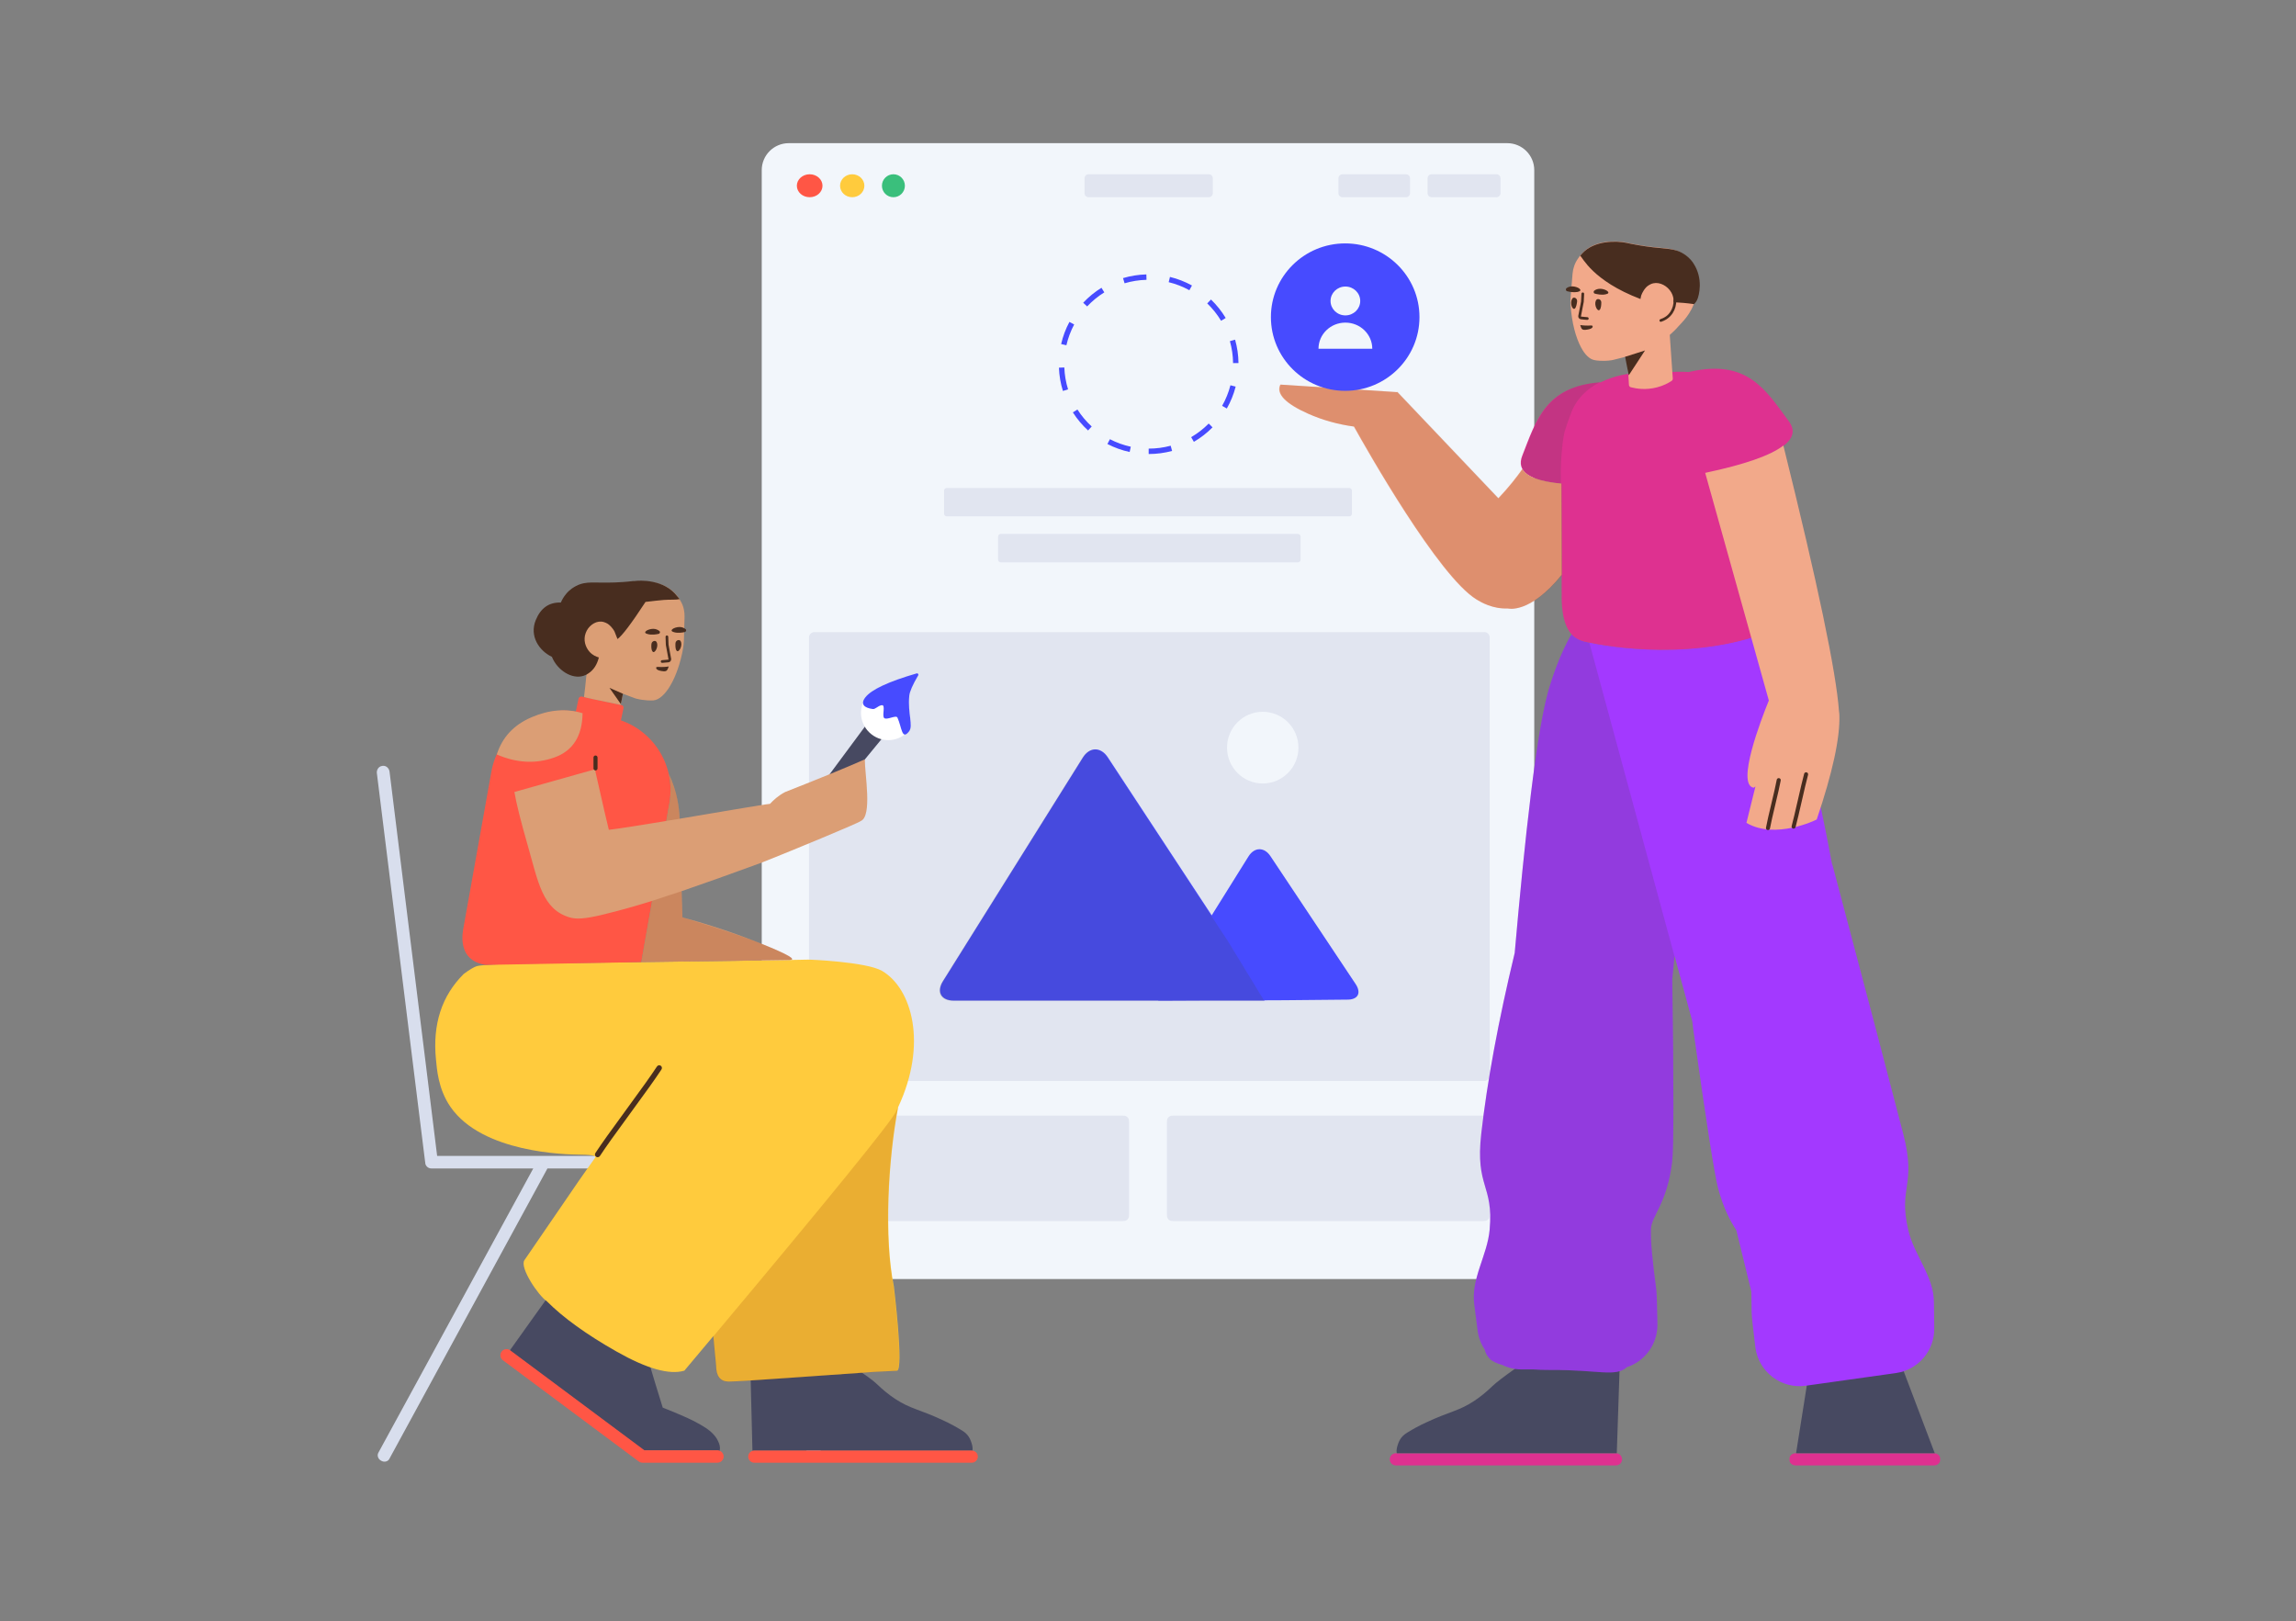 <svg width="898" height="634" viewBox="0 0 898 634" fill="none" xmlns="http://www.w3.org/2000/svg">
<rect x="0" y="0" width="898" height="634" fill="#808080" stroke="none"/>
<g clip-path="url(#clip0)">
<path d="M589.511 55.993H308.489C302.655 55.993 297.925 60.723 297.925 66.558V489.674C297.925 495.509 302.655 500.239 308.489 500.239H589.511C595.345 500.239 600.075 495.509 600.075 489.674V66.558C600.075 60.723 595.345 55.993 589.511 55.993Z" fill="#F2F6FB"/>
<path d="M316.677 77.136C319.449 77.136 321.695 75.126 321.695 72.646C321.695 70.166 319.449 68.156 316.677 68.156C313.906 68.156 311.659 70.166 311.659 72.646C311.659 75.126 313.906 77.136 316.677 77.136Z" fill="#FF5645"/>
<path d="M333.316 77.136C335.942 77.136 338.071 75.126 338.071 72.646C338.071 70.166 335.942 68.156 333.316 68.156C330.691 68.156 328.562 70.166 328.562 72.646C328.562 75.126 330.691 77.136 333.316 77.136Z" fill="#FFCB3D"/>
<path d="M349.428 77.136C351.907 77.136 353.918 75.126 353.918 72.646C353.918 70.166 351.907 68.156 349.428 68.156C346.948 68.156 344.938 70.166 344.938 72.646C344.938 75.126 346.948 77.136 349.428 77.136Z" fill="#3ABF7C"/>
<path d="M425.758 68.156H472.771C473.646 68.156 474.355 68.866 474.355 69.741V75.551C474.355 76.427 473.646 77.136 472.771 77.136H425.758C424.882 77.136 424.173 76.427 424.173 75.551V69.741C424.173 68.866 424.882 68.156 425.758 68.156ZM559.929 68.156H585.285C586.16 68.156 586.869 68.866 586.869 69.741V75.551C586.869 76.427 586.16 77.136 585.285 77.136H559.929C559.054 77.136 558.345 76.427 558.345 75.551V69.741C558.345 68.866 559.054 68.156 559.929 68.156ZM525.066 68.156H549.893C550.768 68.156 551.478 68.866 551.478 69.741V75.551C551.478 76.427 550.768 77.136 549.893 77.136H525.066C524.191 77.136 523.481 76.427 523.481 75.551V69.741C523.481 68.866 524.191 68.156 525.066 68.156ZM391.422 208.826H507.634C508.218 208.826 508.691 209.299 508.691 209.883V218.875C508.691 219.459 508.218 219.932 507.634 219.932H391.422C390.839 219.932 390.366 219.459 390.366 218.875V209.883C390.366 209.299 390.839 208.826 391.422 208.826ZM370.293 190.846H527.707C528.291 190.846 528.764 191.319 528.764 191.902V200.895C528.764 201.478 528.291 201.951 527.707 201.951H370.293C369.709 201.951 369.236 201.478 369.236 200.895V191.902C369.236 191.319 369.709 190.846 370.293 190.846ZM316.413 249.324C316.413 248.159 317.364 247.214 318.527 247.214H580.53C581.697 247.214 582.644 248.159 582.644 249.324V420.678C582.644 421.843 581.693 422.787 580.53 422.787H318.527C317.359 422.787 316.413 421.843 316.413 420.678V249.324ZM318.065 436.322H438.896C439.838 436.322 440.179 436.42 440.524 436.605C440.868 436.789 441.138 437.059 441.322 437.403C441.507 437.748 441.605 438.089 441.605 439.031V474.863C441.605 475.805 441.507 476.146 441.322 476.491C441.138 476.835 440.868 477.105 440.524 477.289C440.179 477.473 439.838 477.571 438.896 477.571H318.065C317.123 477.571 316.782 477.473 316.437 477.289C316.093 477.105 315.823 476.835 315.639 476.491C315.455 476.146 315.356 475.805 315.356 474.863V439.031C315.356 438.089 315.455 437.748 315.639 437.403C315.823 437.059 316.093 436.789 316.437 436.605C316.782 436.42 317.123 436.322 318.065 436.322ZM459.104 436.322H579.935C580.877 436.322 581.218 436.42 581.563 436.605C581.907 436.789 582.177 437.059 582.361 437.403C582.545 437.748 582.644 438.089 582.644 439.031V474.863C582.644 475.805 582.545 476.146 582.361 476.491C582.177 476.835 581.907 477.105 581.563 477.289C581.218 477.473 580.877 477.571 579.935 477.571H459.104C458.162 477.571 457.821 477.473 457.476 477.289C457.132 477.105 456.862 476.835 456.677 476.491C456.493 476.146 456.395 475.805 456.395 474.863V439.031C456.395 438.089 456.493 437.748 456.677 437.403C456.862 437.059 457.132 436.789 457.476 436.605C457.821 436.42 458.162 436.322 459.104 436.322Z" fill="#E1E5F0"/>
<path d="M493.874 306.425C501.587 306.425 507.839 300.147 507.839 292.403C507.839 284.658 501.587 278.38 493.874 278.38C486.162 278.38 479.909 284.658 479.909 292.403C479.909 300.147 486.162 306.425 493.874 306.425Z" fill="#F2F6FB"/>
<path d="M449.264 177.571V175.458C452.202 175.458 455.089 175.074 457.872 174.325L458.421 176.365C455.46 177.163 452.388 177.571 449.264 177.571ZM466.946 172.803L465.881 170.978C468.391 169.513 470.699 167.721 472.742 165.654L474.245 167.14C472.071 169.338 469.616 171.244 466.946 172.803ZM479.825 159.775L477.988 158.731C479.422 156.209 480.518 153.505 481.243 150.683L483.289 151.209C482.517 154.213 481.351 157.091 479.825 159.775ZM484.389 141.991L482.276 142.018C482.239 139.082 481.818 136.2 481.033 133.426L483.066 132.85C483.902 135.803 484.35 138.869 484.389 141.991ZM479.39 124.368L477.579 125.457C476.082 122.966 474.261 120.682 472.167 118.665L473.633 117.143C475.86 119.289 477.797 121.718 479.39 124.368ZM466.199 111.66L465.179 113.511C462.639 112.11 459.922 111.05 457.09 110.362L457.589 108.308C460.604 109.041 463.496 110.17 466.199 111.66ZM448.36 107.327L448.413 109.439C445.479 109.514 442.602 109.972 439.837 110.794L439.234 108.769C442.177 107.893 445.239 107.406 448.36 107.327ZM430.801 112.553L431.914 114.35C429.443 115.879 427.182 117.73 425.192 119.849L423.651 118.403C425.768 116.149 428.173 114.18 430.801 112.553ZM418.264 125.908L420.128 126.904C418.761 129.461 417.736 132.192 417.084 135.033L415.025 134.561C415.718 131.536 416.809 128.63 418.264 125.908ZM414.162 143.802L416.274 143.722C416.385 146.654 416.88 149.525 417.739 152.28L415.722 152.909C414.808 149.976 414.281 146.921 414.162 143.802ZM419.615 161.29L421.397 160.155C422.958 162.606 424.838 164.843 426.982 166.805L425.556 168.364C423.275 166.277 421.276 163.897 419.615 161.29ZM433.128 173.654L434.1 171.778C436.675 173.111 439.417 174.101 442.268 174.716L441.823 176.781C438.788 176.126 435.868 175.073 433.128 173.654ZM471.379 391.339L453.05 391.422L453.102 391.339H373.05C368.091 391.339 366.204 387.931 368.834 383.727L423.539 296.281C426.169 292.077 430.522 292.017 433.265 296.156L473.915 358.003L488.295 334.969C490.614 331.255 494.459 331.197 496.887 334.842L530.18 384.825C532.607 388.469 531.049 391.104 526.665 390.968L502.319 391.2L494.632 391.234L494.696 391.339C494.696 391.339 490.679 391.339 485.718 391.339H471.379Z" fill="#474BFF"/>
<path opacity="0.177" d="M494.479 391.459C494.479 391.459 490.462 391.459 485.5 391.459H372.833C367.874 391.459 365.987 388.051 368.616 383.847L423.321 296.401C425.951 292.197 430.305 292.137 433.048 296.276L480.354 368.251" fill="#444444"/>
</g>
<g clip-path="url(#clip1)">
<path d="M756.433 573.135H702.289C701.021 573.135 699.912 572.221 699.912 571.124V570.392C699.912 569.295 700.968 568.381 702.289 568.381H756.433C757.701 568.381 758.81 569.295 758.81 570.392V571.124C758.81 572.221 757.754 573.135 756.433 573.135ZM632.034 568.381C633.346 568.381 634.411 569.445 634.411 570.758C634.411 572.071 633.346 573.135 632.034 573.135H545.931C544.618 573.135 543.554 572.071 543.554 570.758C543.554 569.445 544.618 568.381 545.931 568.381H632.034Z" fill="#DE3190"/>
<path d="M756.721 568.397C756.627 568.387 756.53 568.381 756.433 568.381H702.471L706.74 541.434L744.562 536.31L756.721 568.397ZM632.348 568.402C632.245 568.388 632.14 568.381 632.034 568.381H546.305C546.249 568.092 546.22 567.727 546.228 567.255C546.287 566.887 546.295 566.464 546.408 566.043C547.086 563.519 547.907 561.843 550.311 560.353C552.714 558.863 555.168 557.532 557.724 556.362C567.153 551.93 570.374 551.986 576.574 547.92C579.139 546.222 581.498 544.255 583.701 542.128C585.17 540.709 588.169 538.405 592.698 535.215L633.423 536.127L632.348 568.402Z" fill="#474961"/>
<path d="M689.668 244.688C693.688 252.515 704.57 276.803 714.285 326.243C715.085 330.345 715.853 334.338 716.59 338.216L716.664 338.126C729.977 388.29 739.218 423.408 744.388 443.481C749.697 464.096 742.334 463.775 746.36 481.118C748.681 491.118 756.458 499.159 756.391 509.571C756.38 511.216 756.42 514.505 756.51 519.437C756.671 528.247 750.232 535.791 741.507 537.018L706.264 541.971C696.731 543.311 687.916 536.668 686.576 527.135C686.564 527.047 686.552 526.959 686.541 526.871C685.59 519.266 685.109 514.745 685.097 513.308C685.071 510.33 685.034 507.618 684.977 505.148C682.946 496.838 680.83 488.19 679.127 481.218C676.83 477.668 674.127 472.762 671.996 464.823C670.595 459.601 667.408 439.273 662.438 403.841C662.342 403.366 662.161 401.901 661.893 399.446L654.935 373.838C654.645 376.829 654.349 379.855 654.05 382.907C654.663 425.348 654.647 449.189 654.002 454.433C651.969 470.933 645.889 475.477 645.711 480.662C645.537 485.741 646.309 493.143 647.776 504.268C647.964 505.693 648.117 510.237 648.234 517.9C648.235 517.989 648.236 518.078 648.236 518.167C648.236 525.882 643.223 532.427 636.276 534.722C631.905 538.701 624.869 535.674 606.392 535.8C606.392 535.8 603.549 535.825 599.794 535.598L595.215 535.598C592.504 535.598 589.924 534.976 587.62 533.859C585.436 533.247 583.629 532.443 582.622 531.385C581.781 530.477 581.251 529.447 581.251 529.447C581 528.885 580.82 528.332 580.69 527.809C579.229 525.611 578.25 523.054 577.911 520.277C577.314 515.38 576.895 512.118 576.656 510.49C575.14 500.189 581.722 491.144 582.629 480.919C584.202 463.183 576.956 464.527 579.344 443.373C581.648 422.967 586.007 399.414 592.421 372.711C596.131 330.656 601.013 283.402 606.392 267.523C606.481 267.24 609.837 255.984 614.687 248.039C614.835 248.199 614.989 248.352 615.148 248.498C615.755 249.069 616.359 249.481 616.962 249.788C618.168 250.506 619.168 250.753 619.168 250.753C619.168 250.753 619.218 250.752 619.268 250.804C619.268 250.804 651.654 258.903 683.787 249.678L683.886 249.623C683.886 249.623 684.876 249.342 686.057 248.581C686.598 248.255 687.237 247.768 687.825 247.23C688.561 246.51 689.168 245.643 689.668 244.688Z" fill="#A339FF"/>
<path opacity="0.177" d="M621.615 251.32L638.525 313.667L654.919 374.006C654.634 376.942 654.344 379.912 654.05 382.907C654.663 425.348 654.647 449.189 654.002 454.432C651.969 470.933 645.889 475.477 645.711 480.662C645.537 485.741 646.309 493.143 647.776 504.268C647.964 505.693 648.117 510.237 648.234 517.9C648.235 517.989 648.236 518.078 648.236 518.167C648.236 525.882 643.223 532.427 636.276 534.722C631.905 538.701 624.869 535.674 606.392 535.8C606.392 535.8 603.549 535.825 599.794 535.598L595.215 535.598C592.504 535.598 589.924 534.976 587.62 533.859C585.436 533.247 583.629 532.443 582.622 531.385C581.781 530.477 581.251 529.447 581.251 529.447C581 528.885 580.82 528.332 580.69 527.809C579.229 525.611 578.25 523.054 577.911 520.277C577.314 515.38 576.895 512.118 576.656 510.49C575.14 500.189 581.722 491.144 582.629 480.919C584.202 463.183 576.956 464.527 579.344 443.373C581.648 422.967 586.007 399.414 592.421 372.711C596.131 330.656 601.013 283.402 606.392 267.523C606.481 267.24 609.837 255.984 614.687 248.039C614.835 248.199 614.989 248.352 615.148 248.498C615.755 249.069 616.359 249.481 616.962 249.788C618.168 250.506 619.168 250.753 619.168 250.753C619.168 250.753 619.218 250.752 619.268 250.804C619.268 250.804 620.095 251.011 621.615 251.32Z" fill="#444444"/>
<path d="M690.229 178.376C690.29 178.983 690.35 179.611 690.408 180.257L690.411 180.416L690.555 183.002C691.406 211.781 691.831 224.717 692.069 229.785C692.069 229.785 692.028 230.314 692.092 231.105C692.232 233.427 692.448 242.986 688.045 247.289C687.457 247.828 686.819 248.314 686.277 248.641C685.096 249.401 684.106 249.683 684.106 249.683L684.008 249.737C651.875 258.962 619.489 250.863 619.489 250.863C619.489 250.863 618.185 250.574 616.979 249.855C616.376 249.549 615.737 249.105 615.13 248.535C610.629 244.387 610.75 234.849 610.809 232.524C610.796 231.784 610.786 231.203 610.786 231.203C610.842 226.37 610.823 214.63 610.691 189.163C598.075 187.993 592.967 184.354 595.368 178.246C600.822 164.371 604.435 151.058 626.058 149.52C631.364 146.875 637.157 145.989 641.19 145.719C643.526 145.573 645.268 145.595 645.965 145.636C646.264 145.631 646.663 145.677 647.41 145.717C648.157 145.756 649.003 145.794 649.95 145.831C650.894 145.761 651.739 145.694 652.484 145.628C653.229 145.562 653.576 145.503 653.925 145.497C654.67 145.431 656.36 145.349 658.7 145.414C659.258 145.432 659.85 145.46 660.47 145.501C660.782 145.429 661.099 145.359 661.421 145.289C683.647 140.493 690.674 152.636 699.697 164.848C703.308 169.736 700.153 174.245 690.229 178.376Z" fill="#DE3190"/>
<path opacity="0.177" d="M625.723 149.518C622.636 151.075 619.719 153.231 617.418 156.215C616.397 157.554 615.089 159.584 614.095 162.507C613.953 162.932 613.81 163.304 613.668 163.73C613.336 164.634 612.623 166.548 612.012 168.619C611.356 170.955 610.837 175.402 610.497 181.589L610.5 181.748L610.445 184.337C610.454 185.968 610.462 187.549 610.47 189.079C598.165 187.867 593.2 184.241 595.574 178.203C600.982 164.445 604.58 151.239 625.723 149.518Z" fill="#444444"/>
<path d="M686.581 307.599C686.141 307.94 685.88 308.093 685.88 308.093C678.946 306.929 688.861 281.246 691.816 273.976L666.925 184.939C682.377 181.672 692.57 178.111 697.503 174.256C710.922 228.252 718.173 262.884 719.256 278.152C719.339 278.636 719.39 279.155 719.408 279.709C719.697 288.594 716.745 302.191 710.551 320.501C710.502 320.609 694.393 328.518 683.059 321.831L686.581 307.599ZM618.798 99.15C618.821 99.12 618.843 99.091 618.865 99.06C623.501 93.864 632.036 94.018 635.879 94.847C636.347 94.949 638.006 95.336 640.406 95.747C641.708 95.99 642.759 96.101 643.383 96.22C651.178 97.358 654.377 96.738 658.096 99.253C658.793 99.698 660.375 100.82 661.652 102.814C665.256 108.451 663.551 115.07 663.078 117.039C661.503 122.929 657.65 126.242 656.439 127.655C655.538 128.723 654.287 129.916 653.071 130.993L654.248 148.042C654.261 148.412 654.116 148.787 653.804 148.956C652.461 149.849 650.541 150.867 648.131 151.48C643.785 152.636 640.011 152.028 637.877 151.468C637.451 151.377 637.119 150.966 637.105 150.544L636.467 139.364C636.004 139.484 635.511 139.61 634.985 139.741C630.343 140.952 630.622 140.822 630.296 140.894C626.898 141.387 624.072 140.984 623.558 140.823C621.683 140.467 619.852 138.681 618.348 135.814C616.307 131.988 614.738 126.193 614.284 119.4C614.173 118.432 614.22 117.481 614.267 116.53L615.045 107.104C615.213 104.997 615.907 102.945 617.156 101.165C617.665 100.368 618.157 99.73 618.743 99.207C618.761 99.188 618.78 99.169 618.798 99.15ZM595.413 183.421C597.093 186.454 602.186 188.365 610.692 189.154C610.784 206.972 610.821 218.07 610.816 224.784C598.131 240.407 589.643 237.97 589.643 237.97C583.732 238.226 579.211 235.538 577.505 234.505C562.624 225.531 534.374 175.584 529.501 166.834C523.069 165.953 517.065 164.263 511.487 161.764C502.592 157.778 499.008 153.997 500.734 150.42L546.32 153.363L546.445 153.276L585.98 194.884C590.123 190.482 592.938 186.887 595.413 183.421Z" fill="#F2A98A"/>
<path opacity="0.2" d="M595.584 183.421C597.264 186.454 602.356 188.365 610.862 189.154C610.954 206.972 610.992 218.07 610.987 224.784C598.301 240.407 589.814 237.97 589.814 237.97C583.902 238.226 579.381 235.538 577.676 234.505C562.794 225.531 534.544 175.584 529.672 166.834C523.24 165.953 517.235 164.263 511.658 161.764C502.763 157.778 499.178 153.997 500.905 150.42L546.49 153.363L546.615 153.276L586.15 194.884C590.293 190.482 593.108 186.887 595.584 183.421Z" fill="#8C2A00"/>
<path d="M635.611 139.549L643.393 137.066L637.026 146.794L635.611 139.549Z" fill="#482D1F"/>
<path d="M654.584 118.208C654.64 116.928 654.377 115.615 653.688 114.406C652.256 111.865 649.242 110.22 646.632 110.796C645.164 111.119 644.102 112.123 643.986 112.217C642.38 113.854 641.866 115.712 641.866 115.712L641.608 116.946C622.676 109.724 619.005 100.608 618.019 100.034C618.32 99.694 618.616 99.406 618.801 99.16C623.49 93.969 632.182 94.139 636.078 94.974C636.598 95.082 638.257 95.468 640.71 95.885C642.065 96.134 643.115 96.245 643.74 96.363C651.692 97.518 654.944 96.903 658.715 99.424C659.412 99.87 661.046 100.997 662.324 102.991C666.309 109.04 664.494 115.701 663.803 117.221C663.319 118.286 662.559 118.95 662.559 118.95C659.761 118.53 657.153 118.344 654.584 118.208ZM612.924 113.9C612.402 113.767 612.279 113.073 612.668 112.723C613.165 112.326 614.031 111.948 615.086 112.004C617.249 112.117 619.495 113.663 617.036 114.169C615.592 114.463 613.915 114.164 612.924 113.9ZM623.771 114.839C623.249 114.706 623.127 114.012 623.568 113.665C624.065 113.268 624.931 112.89 626.039 112.948C628.202 113.061 630.445 114.66 627.988 115.113C626.437 115.455 624.762 115.103 623.771 114.839Z" fill="#482D1F"/>
<path d="M616.845 117.809C616.745 118.703 616.509 120.171 615.954 120.671C615.016 121.415 613.994 118.717 614.765 117.118C615.065 116.446 615.44 116.36 615.859 116.435C616.486 116.573 616.878 117.176 616.845 117.809ZM626.293 118.198C626.299 119.097 626.221 120.574 625.66 121.18C624.822 122.035 623.478 119.426 624.094 117.765C624.341 117.091 624.718 116.952 625.14 116.974C625.773 117.007 626.273 117.562 626.293 118.198Z" fill="#482D1F"/>
<path d="M621.4 128.785C621.775 128.699 622.686 128.482 622.874 127.91C622.88 127.805 622.941 127.649 622.894 127.541C622.702 127.161 622.058 127.339 621.106 127.342C619.412 127.359 618.049 127.128 618.049 127.128C618.049 127.128 618.363 128.203 618.61 128.533C619.096 129.352 620.812 128.913 621.4 128.785Z" fill="#482D1F"/>
<path d="M618.369 117.994L618.378 117.921L618.371 117.957L618.369 117.994ZM617.291 123.524C617.16 124.114 617.591 124.722 618.187 124.854C618.318 124.873 618.318 124.873 618.403 124.884C619.289 124.999 619.845 125.054 620.8 125.104C621.091 125.119 621.34 124.895 621.355 124.604C621.37 124.313 621.147 124.064 620.855 124.049C619.93 124 619.401 123.948 618.539 123.836L618.369 123.814C618.368 123.812 618.323 123.749 618.325 123.739L619.415 118.122L619.424 118.05L619.587 114.937C619.602 114.646 619.379 114.397 619.087 114.382C618.796 114.367 618.547 114.591 618.532 114.882L618.371 117.957L617.291 123.524Z" fill="#482D1F"/>
<path d="M654.549 117.393C654.628 118.958 654.175 120.604 653.334 121.879C652.307 123.488 651.014 124.288 649.395 124.839C649.119 124.932 648.971 125.232 649.065 125.509C649.159 125.785 649.459 125.933 649.735 125.839C650.447 125.597 651.018 125.351 651.692 124.933C652.686 124.318 653.549 123.505 654.221 122.454C655.18 120.999 655.695 119.13 655.604 117.34C655.59 117.049 655.342 116.824 655.05 116.839C654.759 116.854 654.535 117.102 654.549 117.393Z" fill="#482D1F"/>
<path d="M694.912 304.959C694.995 304.529 695.412 304.249 695.841 304.333C696.271 304.417 696.551 304.833 696.467 305.262C695.941 307.96 695.466 310.043 694.356 314.671C693.251 319.278 692.779 321.346 692.259 324.014C692.176 324.444 691.76 324.724 691.33 324.64C690.9 324.557 690.62 324.141 690.704 323.711C691.23 321.013 691.705 318.93 692.815 314.302C693.92 309.695 694.392 307.627 694.912 304.959ZM705.626 302.634C705.736 302.211 706.168 301.957 706.592 302.067C707.016 302.177 707.27 302.61 707.159 303.033C706.405 305.935 705.871 308.196 704.721 313.244C703.568 318.306 703.031 320.579 702.271 323.501C702.161 323.924 701.729 324.178 701.305 324.068C700.882 323.958 700.628 323.525 700.738 323.102C701.492 320.201 702.026 317.939 703.176 312.892C704.329 307.829 704.866 305.556 705.626 302.634Z" fill="#482D1F"/>
</g>
<path d="M166.306 454.569V454.668C166.306 455.936 167.416 456.992 168.684 456.992H208.566L194.514 482.77C184.478 501.153 174.494 519.482 164.51 537.865L147.977 568.186C147.396 569.242 147.871 570.616 148.98 571.249L149.192 571.355C150.301 571.989 151.727 571.619 152.255 570.616L214.112 456.992H255.314L317.17 570.616C317.699 571.619 319.125 571.936 320.234 571.355L320.446 571.249C321.555 570.616 322.03 569.242 321.449 568.186L304.915 537.865C294.879 519.482 284.895 501.153 274.912 482.77L260.86 456.992H313.737C315.058 456.992 316.114 455.936 316.114 454.668V454.404C316.114 453.136 315.005 452.079 313.737 452.079H277.817C254.416 452.079 230.962 452.079 207.509 452.079H170.97L166.518 416.054C163.454 391.544 160.443 366.981 157.379 342.418L152.361 301.849C152.203 300.423 150.988 299.367 149.667 299.525L149.403 299.578C148.135 299.736 147.237 301.057 147.396 302.378L166.254 454.298C166.267 454.391 166.285 454.481 166.306 454.569Z" fill="#D8DEED"/>
<g clip-path="url(#clip2)">
<path d="M281.407 567.531C281.083 567.368 280.719 567.276 280.338 567.276H251.775L199.355 528.222L219.218 500.397L251.017 523.481C252.761 529.397 254.557 535.314 256.353 541.283C257.303 544.399 258.254 547.463 259.205 550.527C262.163 551.689 264.699 552.745 266.495 553.538C269.928 555.017 272.833 556.39 276.003 558.45C276.003 558.45 278.75 560.141 280.282 562.571C280.757 563.363 281.18 564.261 281.444 565.212C281.549 565.634 281.549 566.057 281.602 566.427C281.586 566.773 281.507 567.162 281.407 567.531ZM380.346 567.443C380.172 567.403 379.991 567.381 379.805 567.381H294.759C294.6 567.381 294.444 567.397 294.294 567.427L293.468 534.497L333.407 534.381C338.288 537.571 341.463 539.875 342.931 541.294C345.135 543.421 347.494 545.388 350.059 547.087C356.259 551.152 359.48 551.096 368.909 555.528C371.465 556.698 373.919 558.029 376.322 559.519C378.726 561.009 379.547 562.685 380.225 565.21C380.338 565.63 380.346 566.053 380.405 566.422C380.412 566.839 380.391 567.172 380.346 567.443Z" fill="#474961"/>
<path d="M249.851 571.604C249.798 571.571 249.747 571.535 249.697 571.498L196.662 531.986C195.605 531.193 195.394 529.661 196.187 528.605C196.979 527.548 198.511 527.337 199.567 528.13L252.035 567.219H280.599C281.919 567.219 283.028 568.328 283.028 569.649C283.028 570.969 281.919 572.079 280.599 572.079H251.281C250.744 572.079 250.251 571.904 249.851 571.604ZM295.019 567.325H380.065C381.378 567.325 382.442 568.389 382.442 569.702C382.442 571.014 381.378 572.079 380.065 572.079H295.019C293.707 572.079 292.642 571.014 292.642 569.702C292.642 568.389 293.707 567.325 295.019 567.325Z" fill="#FF5645"/>
<path d="M351.285 433.004C347.349 453.693 345.739 484.016 349.599 503.104C349.599 503.104 353.608 535.907 350.799 536.119C350.119 536.171 342.876 536.488 342.111 536.541C323.049 537.809 289.947 540.344 285.011 540.344C281.721 540.344 280.075 538.232 280.075 534.006L279.002 522.659V522.566C275.361 526.91 271.582 531.414 267.665 536.078C261.836 537.808 253.02 535.33 241.217 528.644C229.413 521.958 220.277 515.367 213.808 508.87C210.691 506.863 203.106 495.761 205.114 492.856L218.372 473.523L226.296 461.954C228.515 458.679 230.189 456.508 232.566 453.075C232.566 453.022 232.992 452.393 232.992 452.34C232.147 452.34 233.11 451.654 227.088 451.601C221.066 451.548 188.633 450.861 176.219 432.954C171.267 425.811 170.884 417.9 170.514 414.36C169.141 400.591 172.773 389.432 181.412 380.884C183.725 379.184 185.428 378.176 186.52 377.859C188.263 377.331 197.454 377.067 199.25 376.961L236.121 376.486C253.667 376.253 268.315 376.054 280.068 375.891L280.075 375.799L280.068 375.891C303.816 375.56 315.738 375.371 315.832 375.324C316.043 375.218 338.832 376.169 344.959 379.708C356.696 386.585 362.868 408.253 351.285 433.004Z" fill="#FFCB3D"/>
<path opacity="0.177" d="M351.17 433.211C347.25 453.897 345.653 484.143 349.505 503.195C349.505 503.195 353.514 535.998 350.706 536.21C350.025 536.263 342.783 536.579 342.017 536.632C322.955 537.9 289.853 540.436 284.917 540.436C281.627 540.436 279.982 538.323 279.982 534.097L278.91 522.768C324.417 468.463 348.236 439.166 350.367 434.877C350.643 434.32 350.911 433.765 351.17 433.211ZM279.96 376.149L279.982 375.89L279.96 376.149ZM299.911 375.864C299.901 375.864 299.891 375.864 299.88 375.864L299.129 375.732H299.214C299.447 375.776 299.679 375.82 299.911 375.864Z" fill="#8C2A00"/>
<path d="M256.95 417.106C254.344 421.048 251.599 424.878 244.935 433.995C238.248 443.142 235.495 446.984 232.863 450.965C232.541 451.452 232.675 452.108 233.161 452.429C233.648 452.751 234.304 452.617 234.625 452.131C237.232 448.188 239.976 444.358 246.641 435.242C253.328 426.094 256.081 422.252 258.713 418.271C259.035 417.784 258.901 417.129 258.414 416.807C257.928 416.485 257.272 416.619 256.95 417.106Z" fill="#482D1F"/>
<path d="M345.372 281.715C347.165 283.116 347.483 285.705 346.082 287.498C346.061 287.526 346.039 287.553 346.017 287.58L324.192 314.103C323.071 315.465 321.07 315.685 319.68 314.599C318.291 313.514 318.02 311.518 319.07 310.102L339.526 282.508C340.881 280.68 343.461 280.297 345.289 281.652C345.317 281.672 345.345 281.694 345.372 281.715Z" fill="#474961"/>
<path d="M340.855 287.201C345.453 290.793 352.034 290.052 355.555 285.546C357.248 283.379 354.893 278.865 355.477 272.169C355.614 270.604 356.699 268.076 358.735 264.584L358.735 264.584C358.882 264.332 358.797 264.009 358.545 263.862C358.421 263.79 358.275 263.771 358.137 263.809C347.574 266.737 341.163 269.646 338.905 272.537C335.384 277.043 336.257 283.609 340.855 287.201Z" fill="white"/>
<path d="M345.853 280.862C346.936 281.708 350.486 279.519 351.005 280.665C352.743 284.506 352.689 289.701 355.54 286.052C357.319 283.775 354.94 279.104 355.63 272.123C355.792 270.488 356.954 267.831 359.117 264.153L359.117 264.153C359.265 263.901 359.181 263.577 358.929 263.429C358.804 263.356 358.654 263.337 358.514 263.377C347.53 266.563 340.85 269.677 338.474 272.718C336.345 275.444 338.053 276.858 341.298 277.303C342.432 277.459 343.2 276.124 344.799 275.816C346.577 275.473 344.799 280.039 345.853 280.862Z" fill="#474BFF"/>
<path d="M242.846 281.741C255.977 286.299 264.293 299.777 261.839 314.029L250.813 376.291L189.81 377.384C186.318 376.757 183.855 375.296 182.422 373C180.273 369.555 180.858 365.19 181.151 363.509L192.161 301.945C194.882 286.323 209.614 275.806 225.22 278.279L226.288 273.257C226.409 272.686 226.97 272.322 227.541 272.443L243.042 275.738C243.612 275.859 243.977 276.42 243.855 276.991L242.846 281.741Z" fill="#FF5645"/>
<path d="M230.208 255.514C229.098 266.784 228.502 272.475 228.421 272.588C228.337 272.704 233.124 273.738 242.78 275.688L243.638 271.329C243.863 271.413 244.095 271.499 244.334 271.586C248.801 273.305 248.535 273.151 248.853 273.251C252.196 274.091 255.047 273.988 255.575 273.926C260.006 273.532 265.041 265.361 267.161 253.648C267.355 252.693 267.392 251.742 267.481 250.789L267.738 241.328C267.807 239.213 267.347 237.108 266.312 235.277C265.875 234.492 265.44 233.76 264.954 233.188C259.387 225.994 249.375 227.49 247.583 227.732C247.372 227.736 247.162 227.792 246.95 227.796C244.952 228.306 243.15 227.968 241.247 227.948C240.402 227.963 239.728 228.662 239.69 229.508L239.661 243.033C239.631 244.302 235.971 241.409 234.543 241.328C232.005 241.161 229.237 245.117 228.332 247.722C227.324 250.539 228.219 253.376 229.889 255.196C229.994 255.307 230.1 255.413 230.208 255.514ZM265.141 349.032C266.263 348.651 267.382 348.268 268.498 347.883C277.037 344.937 285.441 341.934 294.561 338.597C297.633 337.505 298.952 336.958 301.157 336.082C308.342 333.201 335.38 322.134 336.675 321.103C341.23 319.151 338.24 302.926 338.24 296.999C330.693 300.318 320.319 304.569 307.117 309.751C304.453 311.123 302.532 312.906 301.157 314.392C298.912 314.561 280.96 317.685 264.42 320.451C264.873 320.374 265.327 320.296 265.781 320.219C265.674 315.997 264.895 309.555 261.542 302.559C262.377 306.209 262.517 310.09 261.839 314.029L260.588 321.089C250.913 322.694 242.215 324.081 238.13 324.545C237.899 323.877 236.081 315.993 232.675 300.893L201.191 309.751C201.913 314.089 203.647 321.043 206.392 330.611C210.509 344.964 212.099 355.683 222.869 358.823C225.38 359.558 228.634 359.444 235.859 357.698C242.659 356.053 248.977 354.244 255.053 352.338L250.823 376.22L250.8 376.22L250.813 376.291L308.757 375.484C311.816 375.389 308.252 373.3 298.066 369.215C287.88 365.131 277.498 361.658 266.919 358.796L266.601 348.538C266.115 348.703 265.628 348.868 265.141 349.032ZM194.317 295.09C202.058 298.441 209.552 298.831 216.799 296.26C224.046 293.689 227.729 287.916 227.846 278.941C221.519 277.015 214.876 277.539 207.918 280.513C200.959 283.487 196.425 288.346 194.317 295.09Z" fill="#DB9E75"/>
<path d="M242.818 275.371L238.373 269.025L243.643 271.331L242.818 275.371Z" fill="#482D1F"/>
<path d="M264.187 251.525C264.248 250.886 264.742 250.374 265.374 250.33C265.796 250.301 266.18 250.486 266.389 251.212C266.876 252.873 265.412 255.411 264.661 254.51C264.089 253.915 264.144 252.428 264.187 251.525ZM254.785 251.865C254.847 251.225 255.34 250.714 255.973 250.67C256.394 250.64 256.778 250.825 256.987 251.552C257.474 253.213 256.01 255.751 255.259 254.85C254.688 254.255 254.69 252.772 254.785 251.865Z" fill="#482D1F"/>
<path d="M258.164 262.325C257.788 262.245 256.87 261.992 256.672 261.423C256.664 261.318 256.601 261.164 256.646 261.054C256.835 260.724 257.531 260.834 258.487 260.873C260.184 260.913 261.543 260.659 261.543 260.659C261.543 260.659 261.195 261.742 260.95 262.024C260.482 262.904 258.755 262.443 258.164 262.325Z" fill="#482D1F"/>
<path d="M267.856 247.191C268.375 247.049 268.542 246.402 268.147 246.059C267.643 245.671 266.816 245.199 265.758 245.22C263.591 245.266 261.308 246.696 263.678 247.272C265.19 247.695 266.865 247.419 267.856 247.191ZM257.633 247.906C258.152 247.764 258.319 247.117 257.872 246.778C257.368 246.389 256.541 245.917 255.43 245.942C253.262 245.988 250.983 247.471 253.35 247.994C254.915 248.414 256.59 248.138 257.633 247.906ZM230.239 263.305C232.194 261.996 233.521 259.941 234.222 257.139C233.259 256.866 231.775 256.277 230.571 254.92C228.954 253.1 228.06 250.315 229.069 247.603C229.975 244.998 232.58 242.945 235.119 243.112C236.547 243.193 237.67 243.966 237.83 244.069C239.596 245.359 240.365 247.036 240.365 247.036L241.507 249.935C243.324 248.659 246.979 243.818 252.472 235.413C255.524 235.046 257.88 234.791 259.541 234.65C262.033 234.437 264.707 234.688 265.713 234.284C265.641 234.462 265.568 234.642 265.496 234.822C265.676 234.51 265.767 234.336 265.767 234.336C265.817 234.176 264.958 233.399 264.956 233.293C259.711 226.358 250.054 227.002 248.262 227.245C248.05 227.249 247.84 227.305 247.628 227.256C244.676 227.624 242.194 227.721 240.505 227.803C232.48 228.101 229.345 227.1 225.314 229.178C224.581 229.56 222.853 230.488 221.354 232.364C220.487 233.414 219.836 234.529 219.352 235.657C214.747 235.507 211.478 237.796 209.543 242.524C206.96 248.837 210.921 254.556 215.854 256.894C217.934 262.075 223.637 265.807 228.231 264.315C229.058 264.047 229.727 263.71 230.239 263.305Z" fill="#482D1F"/>
<path d="M261.477 252.156L261.469 252.08L261.476 252.118L261.477 252.156ZM262.496 257.674L262.503 257.733C262.543 258.308 262.187 258.869 261.62 259.005C261.516 259.023 261.457 259.031 261.398 259.039C260.844 259.114 260.444 259.147 259.008 259.248C258.717 259.268 258.465 259.049 258.445 258.758C258.424 258.467 258.644 258.214 258.935 258.194C260.345 258.095 260.733 258.063 261.256 257.992C261.311 257.984 261.365 257.977 261.42 257.969C261.408 257.97 261.448 257.905 261.45 257.827L260.43 252.271L260.422 252.194L260.31 249.078C260.299 248.786 260.527 248.541 260.819 248.531C261.11 248.521 261.355 248.748 261.365 249.04L261.476 252.118L262.496 257.674Z" fill="#482D1F"/>
<path d="M232.121 300.528L232.121 296.269C232.121 295.832 232.476 295.477 232.914 295.477C233.351 295.477 233.706 295.832 233.706 296.269L233.706 300.528C233.706 300.966 233.351 301.32 232.914 301.32C232.476 301.32 232.121 300.966 232.121 300.528Z" fill="#482D1F"/>
<path opacity="0.2" d="M261.559 302.559C262.466 304.408 263.36 306.812 264.241 309.772C265.121 312.732 265.628 316.215 265.761 320.222L260.583 321.068C261.053 318.507 261.379 316.672 261.559 315.564C261.899 313.476 262.268 311.631 262.268 310.183C262.268 307.588 262.031 305.046 261.559 302.559ZM255.051 352.337L266.598 348.539L266.919 358.796C285.774 364.447 298.983 369.147 306.546 372.896C308.069 373.651 309.015 374.191 309.384 374.516C309.539 374.66 309.661 374.785 309.75 374.891C309.966 375.149 309.75 375.415 309.062 375.464C308.604 375.496 289.184 375.755 250.8 376.239L255.051 352.337Z" fill="#8C2A00"/>
</g>
<g clip-path="url(#clip3)">
<path d="M526.122 152.857C542.168 152.857 555.175 139.949 555.175 124.027C555.175 108.105 542.168 95.198 526.122 95.198C510.077 95.198 497.069 108.105 497.069 124.027C497.069 139.949 510.077 152.857 526.122 152.857Z" fill="#474BFF"/>
<path d="M526.201 123.355C522.996 123.355 520.397 120.828 520.397 117.711C520.397 114.594 522.996 112.067 526.201 112.067C529.407 112.067 532.005 114.594 532.005 117.711C532.005 120.828 529.407 123.355 526.201 123.355ZM526.201 126.177C532.011 126.177 536.721 130.757 536.721 136.406H515.681C515.681 130.757 520.391 126.177 526.201 126.177Z" fill="#F2F6FB"/>
</g>
<defs>
<clipPath id="clip0">
<rect width="345.466" height="444.246" fill="white" transform="translate(276.267 55.993)"/>
</clipPath>
<clipPath id="clip1">
<rect width="536.687" height="500.239" fill="white" transform="translate(361.313 72.897)"/>
</clipPath>
<clipPath id="clip2">
<rect width="275.739" height="399.346" fill="white" transform="translate(125.72 172.733)"/>
</clipPath>
<clipPath id="clip3">
<rect width="58.106" height="58.106" fill="white" transform="translate(497.069 95.082)"/>
</clipPath>
</defs>
</svg>

